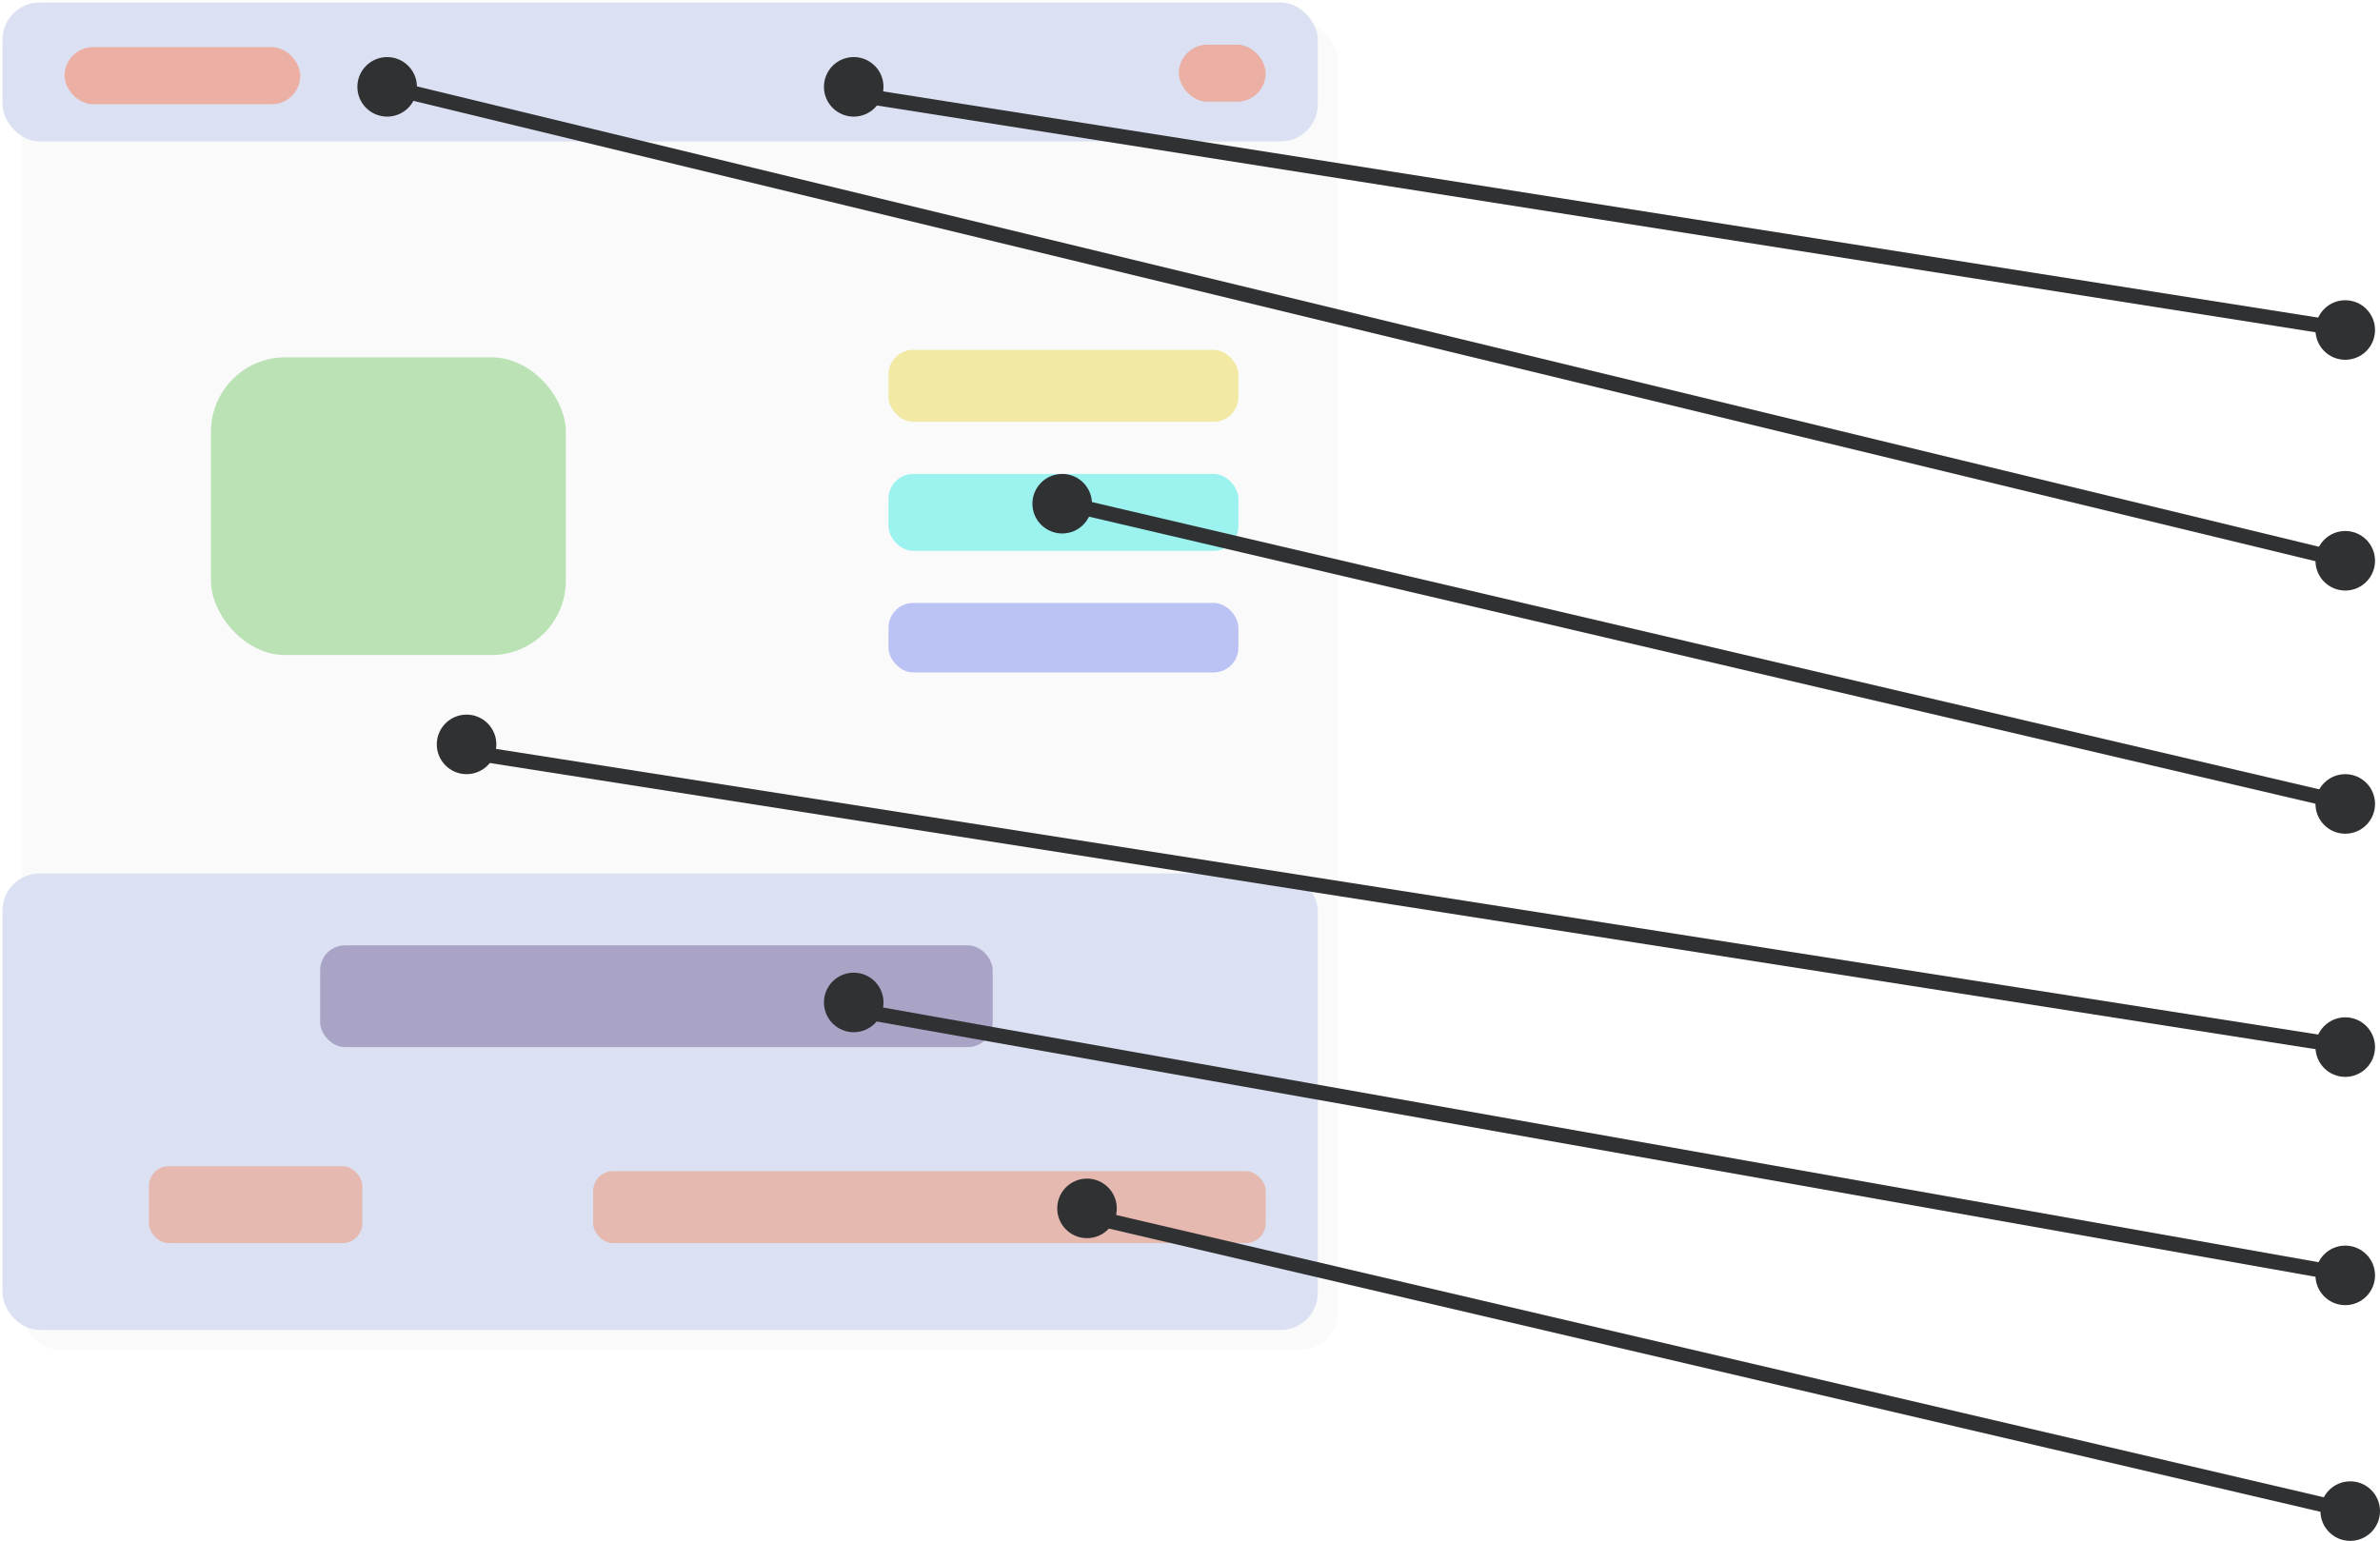 <svg xmlns="http://www.w3.org/2000/svg" xmlns:xlink="http://www.w3.org/1999/xlink" width="959" height="621" viewBox="0 0 959 621">
  <defs>
    <filter id="Rectangle_3" x="0" y="0" width="548" height="553" filterUnits="userSpaceOnUse">
      <feOffset dx="8" dy="8" input="SourceAlpha"/>
      <feGaussianBlur stdDeviation="3" result="blur"/>
      <feFlood flood-color="#212126"/>
      <feComposite operator="in" in2="blur"/>
      <feComposite in="SourceGraphic"/>
    </filter>
  </defs>
  <g id="Component_6_1" data-name="Component 6 – 1" transform="translate(1 1)">
    <g transform="matrix(1, 0, 0, 1, -1, -1)" filter="url(#Rectangle_3)">
      <rect id="Rectangle_3-2" data-name="Rectangle 3" width="530" height="535" rx="15" transform="translate(1 1)" fill="#fafafa"/>
    </g>
    <rect id="Rectangle_4" data-name="Rectangle 4" width="530" height="56" rx="15" fill="#dbe1f2"/>
    <rect id="Rectangle_5" data-name="Rectangle 5" width="95" height="23" rx="11.5" transform="translate(25 18)" fill="#ebafa4"/>
    <rect id="Rectangle_6" data-name="Rectangle 6" width="35" height="23" rx="11.5" transform="translate(474 17)" fill="#ebafa4"/>
    <rect id="Rectangle_7" data-name="Rectangle 7" width="530" height="184" rx="15" transform="translate(0 351)" fill="#dbe1f2"/>
    <rect id="Rectangle_8" data-name="Rectangle 8" width="143" height="120" rx="30" transform="translate(84 143)" fill="#bae2b5"/>
    <rect id="Rectangle_9" data-name="Rectangle 9" width="141" height="29" rx="10" transform="translate(357 140)" fill="#f2e9a4"/>
    <rect id="Rectangle_10" data-name="Rectangle 10" width="141" height="31" rx="10" transform="translate(357 190)" fill="#9bf2ef"/>
    <rect id="Rectangle_11" data-name="Rectangle 11" width="141" height="28" rx="10" transform="translate(357 242)" fill="#bbc2f4"/>
    <rect id="Rectangle_12" data-name="Rectangle 12" width="271" height="29" rx="8" transform="translate(238 471)" fill="#e5b8b0"/>
    <rect id="Rectangle_13" data-name="Rectangle 13" width="86" height="31" rx="8" transform="translate(59 469)" fill="#e5b8b0"/>
    <rect id="Rectangle_16" data-name="Rectangle 16" width="271" height="41" rx="10" transform="translate(128 380)" fill="#a9a4c6"/>
    <circle id="Ellipse_1" data-name="Ellipse 1" cx="12" cy="12" r="12" transform="translate(425 474)" fill="#303133"/>
    <circle id="Ellipse_2" data-name="Ellipse 2" cx="12" cy="12" r="12" transform="translate(934 596)" fill="#303133"/>
    <line id="Line_1" data-name="Line 1" x2="509" y2="119" transform="translate(437 489)" fill="none" stroke="#303133" stroke-width="6"/>
    <g id="Component_2_3" data-name="Component 2 – 3" transform="translate(331 22)">
      <circle id="Ellipse_1-2" data-name="Ellipse 1" cx="12" cy="12" r="12" fill="#303133"/>
      <circle id="Ellipse_2-2" data-name="Ellipse 2" cx="12" cy="12" r="12" transform="translate(601 98)" fill="#303133"/>
      <line id="Line_1-2" data-name="Line 1" x2="602.5" y2="95" transform="translate(12 15)" fill="none" stroke="#303133" stroke-width="6"/>
    </g>
    <circle id="Ellipse_1-3" data-name="Ellipse 1" cx="12" cy="12" r="12" transform="translate(143 22)" fill="#303133"/>
    <circle id="Ellipse_2-3" data-name="Ellipse 2" cx="12" cy="12" r="12" transform="translate(932 213)" fill="#303133"/>
    <line id="Line_1-3" data-name="Line 1" x2="789" y2="191" transform="translate(155 34)" fill="none" stroke="#303133" stroke-width="6"/>
    <circle id="Ellipse_1-4" data-name="Ellipse 1" cx="12" cy="12" r="12" transform="translate(415 190)" fill="#303133"/>
    <circle id="Ellipse_2-4" data-name="Ellipse 2" cx="12" cy="12" r="12" transform="translate(932 311)" fill="#303133"/>
    <line id="Line_1-4" data-name="Line 1" x2="519" y2="121.5" transform="translate(426.5 201.5)" fill="none" stroke="#303133" stroke-width="6"/>
    <circle id="Ellipse_1-5" data-name="Ellipse 1" cx="12" cy="12" r="12" transform="translate(175 287)" fill="#303133"/>
    <circle id="Ellipse_2-5" data-name="Ellipse 2" cx="12" cy="12" r="12" transform="translate(932 409)" fill="#303133"/>
    <line id="Line_1-5" data-name="Line 1" x2="759" y2="119" transform="translate(187 302)" fill="none" stroke="#303133" stroke-width="6"/>
    <circle id="Ellipse_1-6" data-name="Ellipse 1" cx="12" cy="12" r="12" transform="translate(331 391)" fill="#303133"/>
    <circle id="Ellipse_2-6" data-name="Ellipse 2" cx="12" cy="12" r="12" transform="translate(932 501)" fill="#303133"/>
    <line id="Line_1-6" data-name="Line 1" x2="603" y2="107" transform="translate(343 406)" fill="none" stroke="#303133" stroke-width="6"/>
  </g>
</svg>
